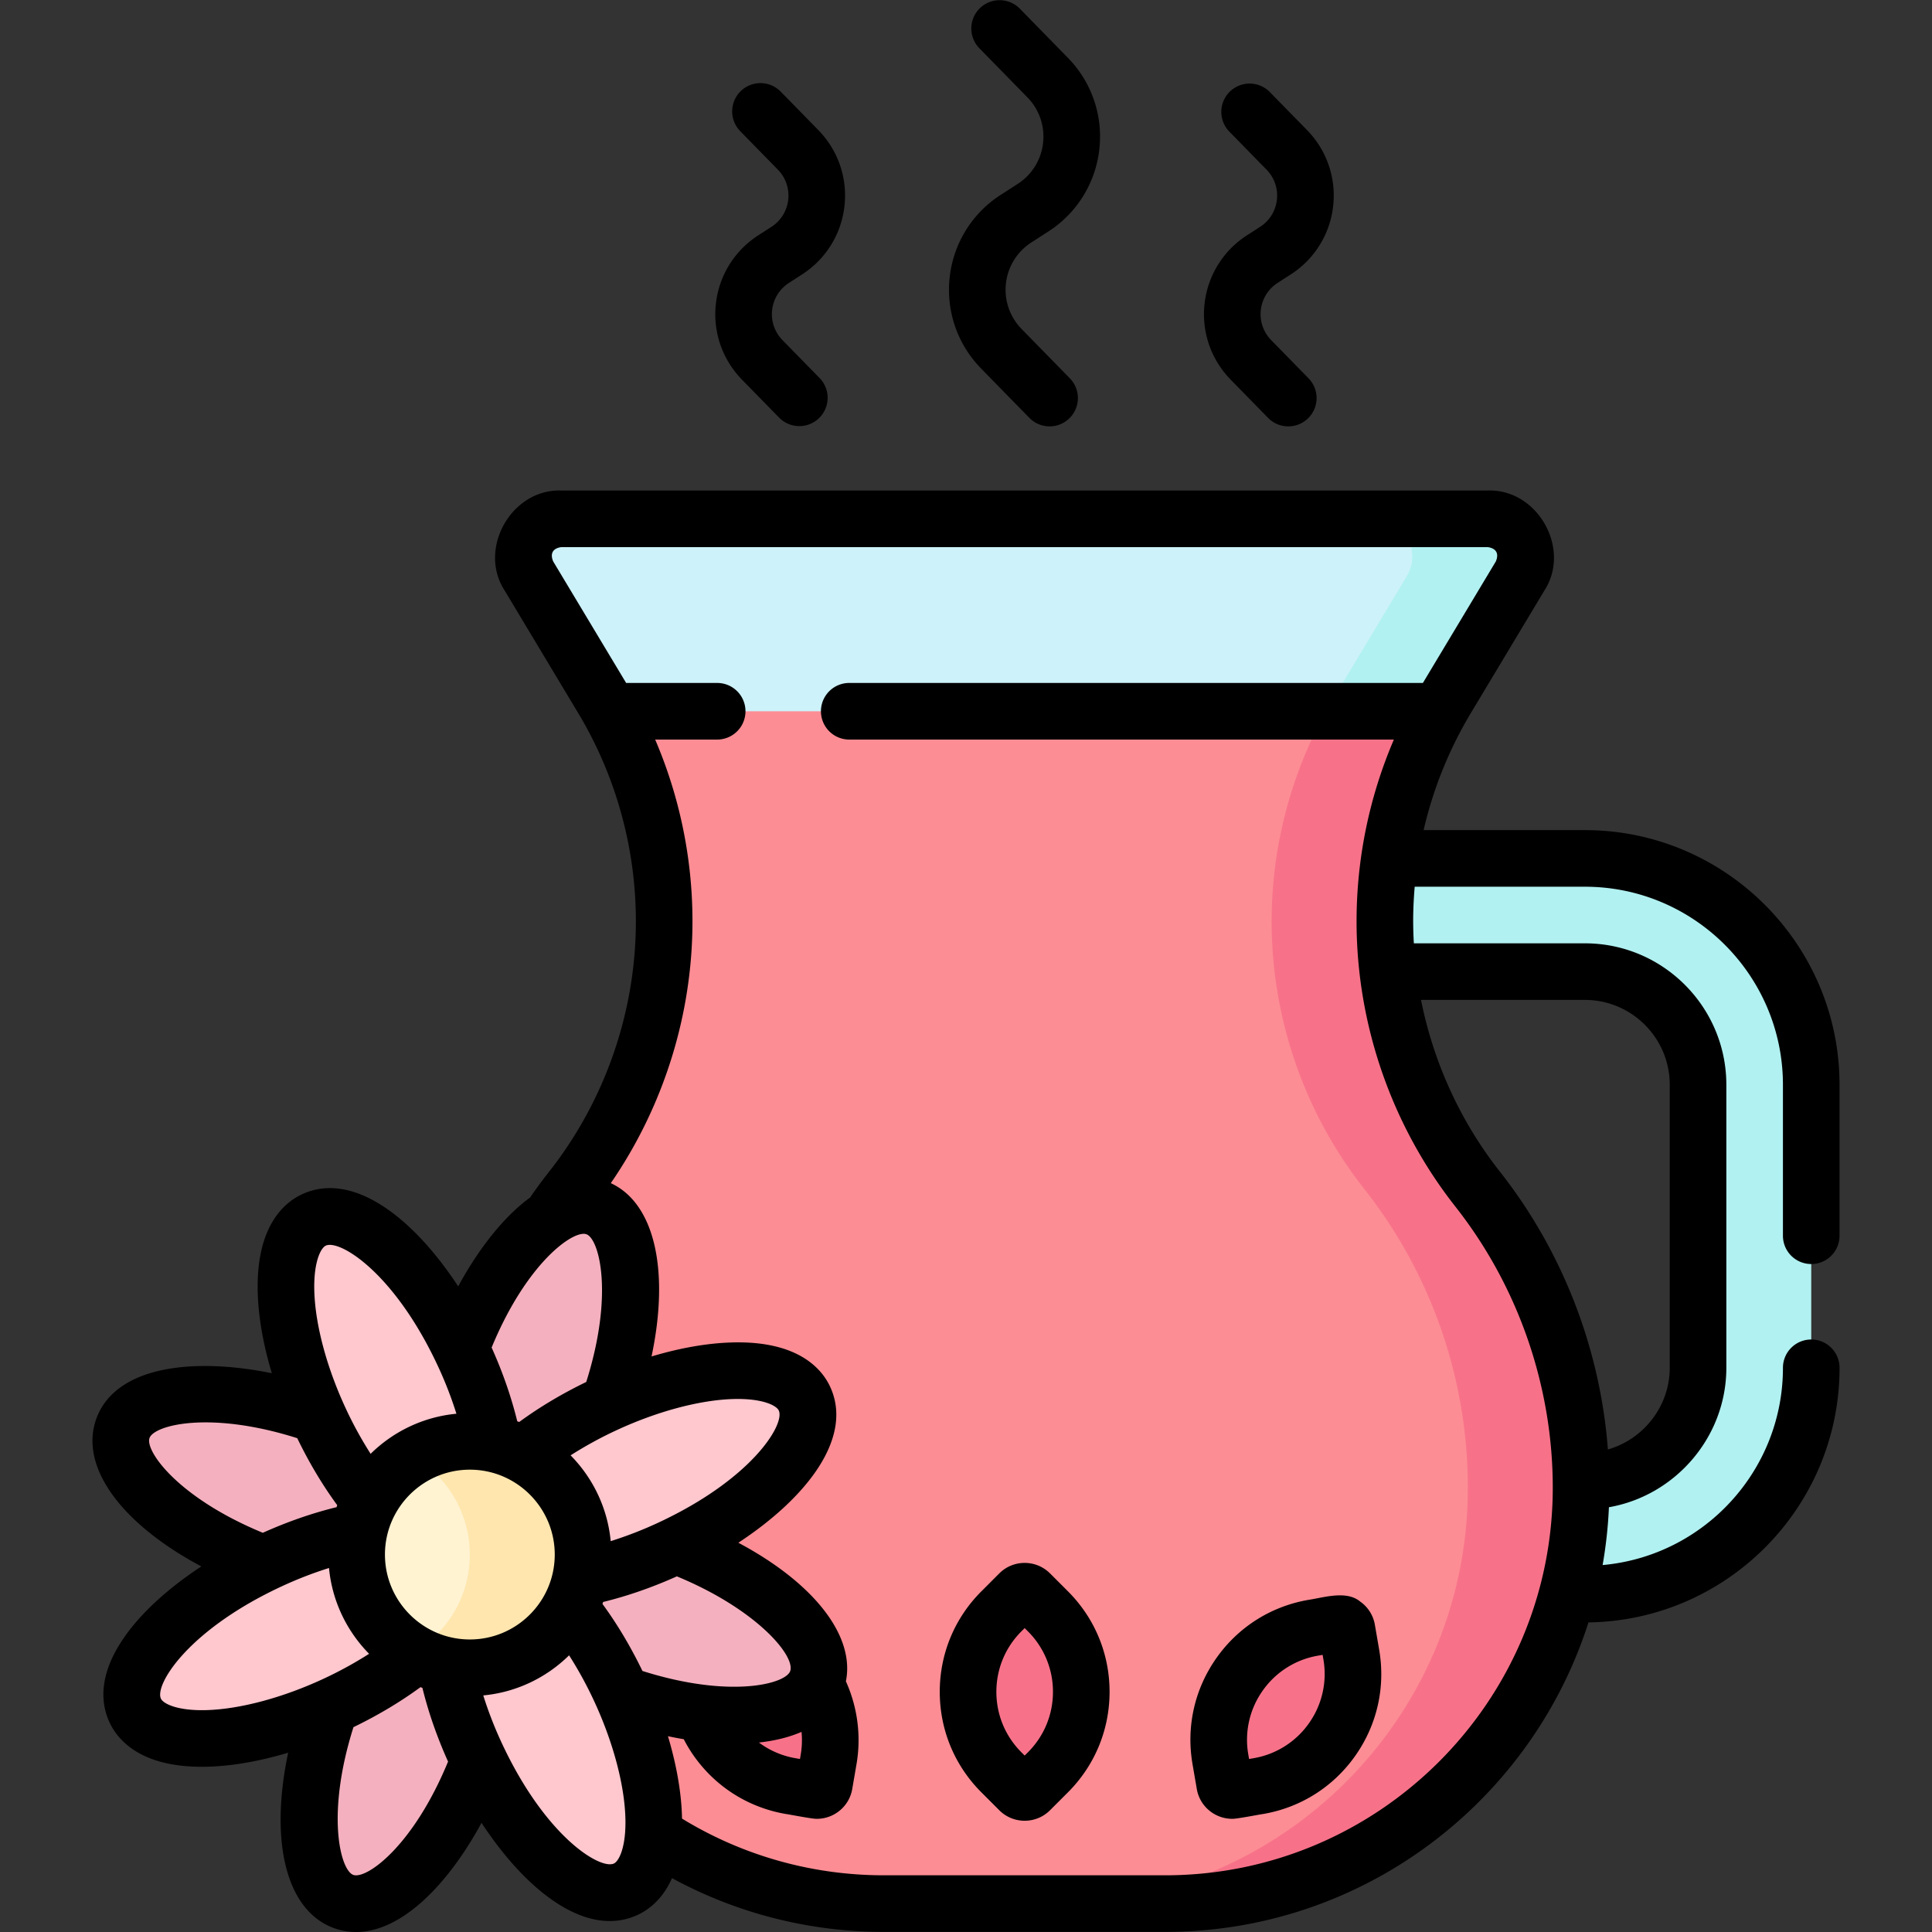 <svg xmlns="http://www.w3.org/2000/svg" width="512" height="512"><rect width="100%" height="100%" fill="#333333" stroke="none"/><path fill="#b1f1f1" d="M395 392.5h25c16.569 0 30-13.431 30-30v-75c0-16.569-13.431-30-30-30h-67l3-30h64c33.137 0 60 26.863 60 60v75c0 33.137-26.863 60-60 60h-25z"/><path fill="#cdf2f9" d="m140.154 152.646 19.486 32.467a114.75 114.75 0 0 1-8.233 130.039A127.9 127.9 0 0 0 124 394.264c0 60.882 49.354 110.236 110.236 110.236h74.529C369.646 504.5 419 455.146 419 394.264c0-28.699-9.653-56.563-27.407-79.111a114.75 114.75 0 0 1-8.233-130.04l19.486-32.467c4-6.665-.801-15.146-8.574-15.146H148.728c-7.773 0-12.574 8.481-8.574 15.146"/><path fill="#b1f1f1" d="m402.85 152.65-19.49 32.46c-.67 1.12-1.33 2.25-1.96 3.39h-30c.63-1.14 1.29-2.27 1.96-3.39l19.49-32.46c4-6.67-.8-15.15-8.58-15.15h30c7.78 0 12.58 8.48 8.58 15.15"/><path fill="#fc8d94" d="M419 394.26c0 60.89-49.35 110.24-110.24 110.24h-74.52c-30.44 0-58-12.34-77.95-32.29S124 424.7 124 394.26c0-14.34 2.41-28.48 7.04-41.86a128 128 0 0 1 20.37-37.25c7.97-10.11 14.11-21.42 18.27-33.42s6.32-24.69 6.32-37.57c0-19.49-4.97-38.64-14.4-55.66h219.8a114.89 114.89 0 0 0-14.4 55.66c0 12.88 2.16 25.57 6.32 37.57s10.3 23.31 18.27 33.42a128 128 0 0 1 20.37 37.25c4.63 13.38 7.04 27.52 7.04 41.86"/><g fill="#f77289"><path d="M419 394.26c0 60.89-49.35 110.24-110.24 110.24h-30c60.89 0 110.24-49.35 110.24-110.24 0-14.34-2.41-28.48-7.04-41.86a128 128 0 0 0-20.37-37.25c-7.97-10.11-14.11-21.42-18.27-33.42S337 257.04 337 244.16a114.9 114.9 0 0 1 14.4-55.66h30a114.89 114.89 0 0 0-14.4 55.66c0 12.88 2.16 25.57 6.32 37.57s10.3 23.31 18.27 33.42a128 128 0 0 1 20.37 37.25c4.63 13.38 7.04 27.52 7.04 41.86M265.377 427.037l4.747-4.747a2 2 0 0 1 2.828 0l4.747 4.747a30.18 30.18 0 0 1 0 42.678l-4.747 4.747a2 2 0 0 1-2.828 0l-4.747-4.747a30.18 30.18 0 0 1 0-42.678M184.898 438.502l1.138-6.616a2 2 0 0 1 2.31-1.632l6.616 1.138a30.177 30.177 0 0 1 24.623 34.858l-1.138 6.616a2 2 0 0 1-2.31 1.632l-6.616-1.138a30.177 30.177 0 0 1-24.623-34.858"/><path d="m358.101 438.502-1.138-6.616a2 2 0 0 0-2.31-1.632l-6.616 1.138a30.177 30.177 0 0 0-24.623 34.858l1.138 6.616a2 2 0 0 0 2.31 1.632l6.616-1.138a30.177 30.177 0 0 0 24.623-34.858"/></g><ellipse cx="107.769" cy="457.969" fill="#f4b0be" rx="48.92" ry="20.941" transform="rotate(-70 107.7 457.807)"/><ellipse cx="141.231" cy="366.031" fill="#f4b0be" rx="48.92" ry="20.941" transform="rotate(-70 141.156 365.904)"/><ellipse cx="78.531" cy="395.269" fill="#f4b0be" rx="20.941" ry="48.92" transform="rotate(-70 78.478 395.127)"/><ellipse cx="170.469" cy="428.731" fill="#f4b0be" rx="20.941" ry="48.92" transform="rotate(-70 170.38 428.583)"/><ellipse cx="145.174" cy="456.336" fill="#ffc7ce" rx="20.941" ry="48.92" transform="rotate(-25.04 144.797 455.945)"/><ellipse cx="103.826" cy="367.664" fill="#ffc7ce" rx="20.941" ry="48.92" transform="rotate(-25.04 103.536 367.344)"/><ellipse cx="80.164" cy="432.674" fill="#ffc7ce" rx="48.92" ry="20.941" transform="rotate(-25.04 79.866 432.275)"/><ellipse cx="168.836" cy="391.326" fill="#ffc7ce" rx="48.92" ry="20.941" transform="rotate(-25.04 168.467 391.014)"/><path fill="#fff3d2" d="M124.5 442c-16.569 0-30-13.431-30-30s13.431-30 30-30 30 13.431 30 30-13.431 30-30 30"/><path fill="#ffe6ae" d="M154.5 412c0 8.28-3.36 15.78-8.79 21.21S132.78 442 124.5 442c-5.46 0-10.59-1.46-15-4.03 2.28-1.31 4.36-2.91 6.21-4.76 5.43-5.43 8.79-12.93 8.79-21.21s-3.36-15.78-8.79-21.21a29.7 29.7 0 0 0-6.21-4.76c4.41-2.57 9.54-4.03 15-4.03 8.28 0 15.78 3.36 21.21 8.79s8.79 12.93 8.79 21.21"/><path d="M336.048 110.739a7.5 7.5 0 0 0 10.606.116 7.5 7.5 0 0 0 .116-10.605l-9.892-10.111c-2.077-2.123-3.079-5.033-2.748-7.984s1.952-5.568 4.447-7.177l3.501-2.259a24.75 24.75 0 0 0 11.221-18.11 24.76 24.76 0 0 0-6.932-20.145l-9.892-10.111a7.5 7.5 0 0 0-10.722 10.489l9.892 10.111c2.077 2.123 3.079 5.033 2.748 7.984s-1.952 5.568-4.447 7.177l-3.501 2.259a24.75 24.75 0 0 0-11.221 18.11 24.76 24.76 0 0 0 6.932 20.145zM272.792 110.739a7.5 7.5 0 0 0 10.606.116 7.5 7.5 0 0 0 .116-10.605l-12.772-13.054c-3.142-3.212-4.658-7.614-4.157-12.079s2.953-8.423 6.728-10.859l4.519-2.916a29.78 29.78 0 0 0 13.501-21.791 29.78 29.78 0 0 0-8.34-24.24L270.222 2.255A7.5 7.5 0 0 0 259.5 12.744l12.772 13.054c3.142 3.212 4.658 7.614 4.157 12.079s-2.953 8.423-6.728 10.859l-4.519 2.916a29.79 29.79 0 0 0-13.502 21.791 29.79 29.79 0 0 0 8.341 24.24zM206.54 110.739a7.5 7.5 0 0 0 10.722-10.488L207.37 90.14a9.81 9.81 0 0 1-2.747-7.984 9.81 9.81 0 0 1 4.448-7.178l3.499-2.259c6.296-4.062 10.386-10.663 11.221-18.109s-1.692-14.789-6.932-20.145l-9.892-10.111a7.5 7.5 0 1 0-10.722 10.488l9.892 10.111a9.81 9.81 0 0 1 2.747 7.984 9.81 9.81 0 0 1-4.448 7.178l-3.499 2.259c-6.296 4.062-10.386 10.663-11.221 18.109s1.692 14.789 6.932 20.145zM479.996 334.982a7.5 7.5 0 0 0 7.5-7.5v-39.998c0-37.218-30.279-67.496-67.496-67.496h-42.727a107.2 107.2 0 0 1 12.52-31.026l19.484-32.464c7.183-11.076-1.813-26.963-15.004-26.505h-245.53c-13.193-.458-22.185 15.429-15.005 26.504l19.485 32.465a107.27 107.27 0 0 1 15.29 55.189c0 23.959-8.163 47.521-22.984 66.345a135 135 0 0 0-4.594 6.189 8 8 0 0 0-.383.611c-7.102 5.185-13.757 13.71-19.124 23.603-11.934-18.203-27.929-30.681-41.428-24.385-4.611 2.15-12.26 8.422-11.691 26.279.207 6.493 1.499 13.701 3.732 21.128-21.136-4.308-41.478-1.787-46.507 12.032-4.614 12.678 6.565 27.844 27.823 39.165-18.16 11.929-30.592 27.896-24.306 41.377 2.074 4.447 7.982 11.721 24.421 11.721q.907 0 1.858-.03c6.468-.206 13.644-1.489 21.041-3.706-4.989 23.557-.554 41.868 12.119 46.481a17 17 0 0 0 5.87 1.04c12.084 0 24.396-12.594 33.246-28.934 9.8 14.945 22.335 26.03 33.982 26.029 2.536 0 5.031-.526 7.444-1.651 2.732-1.274 6.532-3.997 9.055-9.719 17.175 9.339 36.402 14.249 56.159 14.249h74.525c52.472 0 97.029-34.508 112.187-82.02 36.776-.516 66.539-30.575 66.539-67.472 0-4.142-3.357-7.5-7.5-7.5s-7.5 3.358-7.5 7.5c0 27.36-21.042 49.886-47.79 52.276a118 118 0 0 0 1.672-15.327c17.598-3.066 31.119-18.597 31.119-36.949v-74.996c0-20.677-16.821-37.498-37.498-37.498h-45.316a106 106 0 0 1-.181-5.835c0-3.067.147-6.123.408-9.164H420c28.947 0 52.497 23.55 52.497 52.497v39.998a7.5 7.5 0 0 0 7.499 7.497m-324.585-7.891c3.419 1.245 7.292 15.976-.052 39.15-6.408 3.094-12.458 6.705-17.757 10.6q-.263-.096-.527-.19c-1.556-6.391-3.868-13.047-6.79-19.537 9.268-22.475 21.693-31.265 25.126-30.023m56.794 137.863-.205 1.195-1.196-.206a22.56 22.56 0 0 1-9.68-4.155c4.255-.464 8.052-1.411 11.292-2.827.19 1.991.131 4.008-.211 5.993m-2.804-22.079c-1.244 3.42-15.974 7.293-39.148-.053-3.091-6.401-6.706-12.472-10.597-17.766q.095-.258.187-.518c6.389-1.555 13.044-3.867 19.533-6.788 21.166 8.75 31.485 21.115 30.025 25.125m-84.886-8.398c-12.406 0-22.499-10.093-22.499-22.499s10.093-22.499 22.499-22.499 22.499 10.093 22.499 22.499-10.093 22.499-22.499 22.499m50.015-30.991a103 103 0 0 1-12.69 4.934c-.834-8.82-4.735-16.758-10.624-22.737a103 103 0 0 1 11.953-6.559c10.785-5.029 22.088-8.076 31.01-8.361 7.805-.246 11.574 1.681 12.207 3.038 1.698 3.643-7.091 18.137-31.856 29.685m-88.192-73.378c3.645-1.694 18.136 7.09 29.685 31.856a103 103 0 0 1 4.934 12.69c-8.82.834-16.758 4.735-22.737 10.624a103 103 0 0 1-6.559-11.953c-5.029-10.785-8.076-22.088-8.361-31.01-.249-7.801 1.68-11.575 3.038-12.207m-46.71 50.975c1.248-3.431 15.974-7.299 39.148.05 3.094 6.408 6.706 12.461 10.601 17.76q-.097.262-.19.526c-6.39 1.555-13.044 3.868-19.534 6.788-22.472-9.271-31.267-21.712-30.025-25.124m15.223 72.111c-7.804.245-11.574-1.681-12.207-3.038-1.699-3.643 7.091-18.137 31.856-29.685a103 103 0 0 1 12.69-4.934c.834 8.821 4.736 16.759 10.625 22.738a103 103 0 0 1-11.954 6.558c-10.784 5.029-22.087 8.076-31.01 8.361m38.768 43.671c-3.412-1.242-7.289-15.976.053-39.15 6.404-3.092 12.462-6.705 17.759-10.598q.256.095.514.186c1.555 6.387 3.88 13.055 6.797 19.539-9.261 22.479-21.668 31.29-25.123 30.023m69.073-3.016c-3.639 1.703-18.136-7.09-29.685-31.857a103 103 0 0 1-4.937-12.689c8.823-.834 16.764-4.736 22.744-10.627a103.5 103.5 0 0 1 6.556 11.956c5.029 10.785 8.076 22.088 8.361 31.01.248 7.801-1.681 11.574-3.039 12.207m146.078 3.125h-74.525c-18.995 0-37.424-5.192-53.509-15.029-.005-.261-.006-.516-.014-.781-.206-6.471-1.491-13.652-3.71-21.052q2.125.45 4.19.797a38 38 0 0 0 2.675 4.425c5.807 8.22 14.467 13.686 24.383 15.392 1.225.168 7.103 1.344 8.231 1.277 4.536 0 8.563-3.27 9.358-7.89l1.138-6.615c1.275-7.413.27-15.097-2.817-21.93 2.467-12.138-8.592-26.12-28.5-36.727 18.161-11.929 30.595-27.897 24.309-41.378-2.15-4.611-8.419-12.278-26.279-11.691-6.467.206-13.642 1.489-21.037 3.705 4.815-22.717.865-40.545-10.795-45.93 13.989-20.315 21.643-44.662 21.643-69.395a122.3 122.3 0 0 0-9.888-48.162h16.437a7.5 7.5 0 0 0 0-15h-24.129l-19.333-32.212c-.88-2.081-.094-3.471 2.144-3.786h245.53c2.238.316 3.025 1.705 2.143 3.786l-19.332 32.212H225.059a7.5 7.5 0 0 0 0 15h144.332a122.3 122.3 0 0 0-9.888 48.162c0 27.31 9.304 54.167 26.199 75.624 16.637 21.129 25.798 47.575 25.798 74.468 0 56.645-46.084 102.73-102.73 102.73M420 264.986c12.406 0 22.499 10.093 22.499 22.499v74.996c0 10.204-6.967 18.952-16.39 21.644-2.026-26.701-12.005-52.524-28.622-73.629-10.481-13.311-17.613-28.996-20.902-45.51z"/><path d="M278.264 416.965c-3.705-3.705-9.731-3.703-13.436 0l-4.746 4.747c-7.116 7.115-11.035 16.576-11.035 26.64s3.919 19.525 11.035 26.641l4.746 4.746c3.704 3.704 9.731 3.704 13.435 0l4.748-4.747c7.116-7.117 11.035-16.578 11.035-26.641s-3.919-19.525-11.035-26.641zm-5.859 47.422-.858.858-.858-.858c-4.283-4.283-6.642-9.977-6.642-16.034s2.359-11.752 6.642-16.034l.001-.001.857-.857.857.858a22.53 22.53 0 0 1 6.642 16.035c0 6.055-2.359 11.75-6.641 16.033M364.357 430.59a9.44 9.44 0 0 0-3.881-6.147c-3.614-3.042-9.597-1.088-13.707-.465-9.917 1.706-18.577 7.172-24.384 15.392s-8.064 18.208-6.357 28.126l1.139 6.618c.795 4.618 4.821 7.887 9.359 7.887 1.093.072 7.042-1.115 8.229-1.276 9.918-1.706 18.578-7.173 24.383-15.392 5.806-8.22 8.065-18.209 6.358-28.127zm-17.471 26.09a22.52 22.52 0 0 1-14.676 9.264l-1.195.206-.205-1.196a22.52 22.52 0 0 1 3.826-16.928 22.53 22.53 0 0 1 14.676-9.265l1.196-.206.205 1.196a22.53 22.53 0 0 1-3.827 16.929"/></svg>